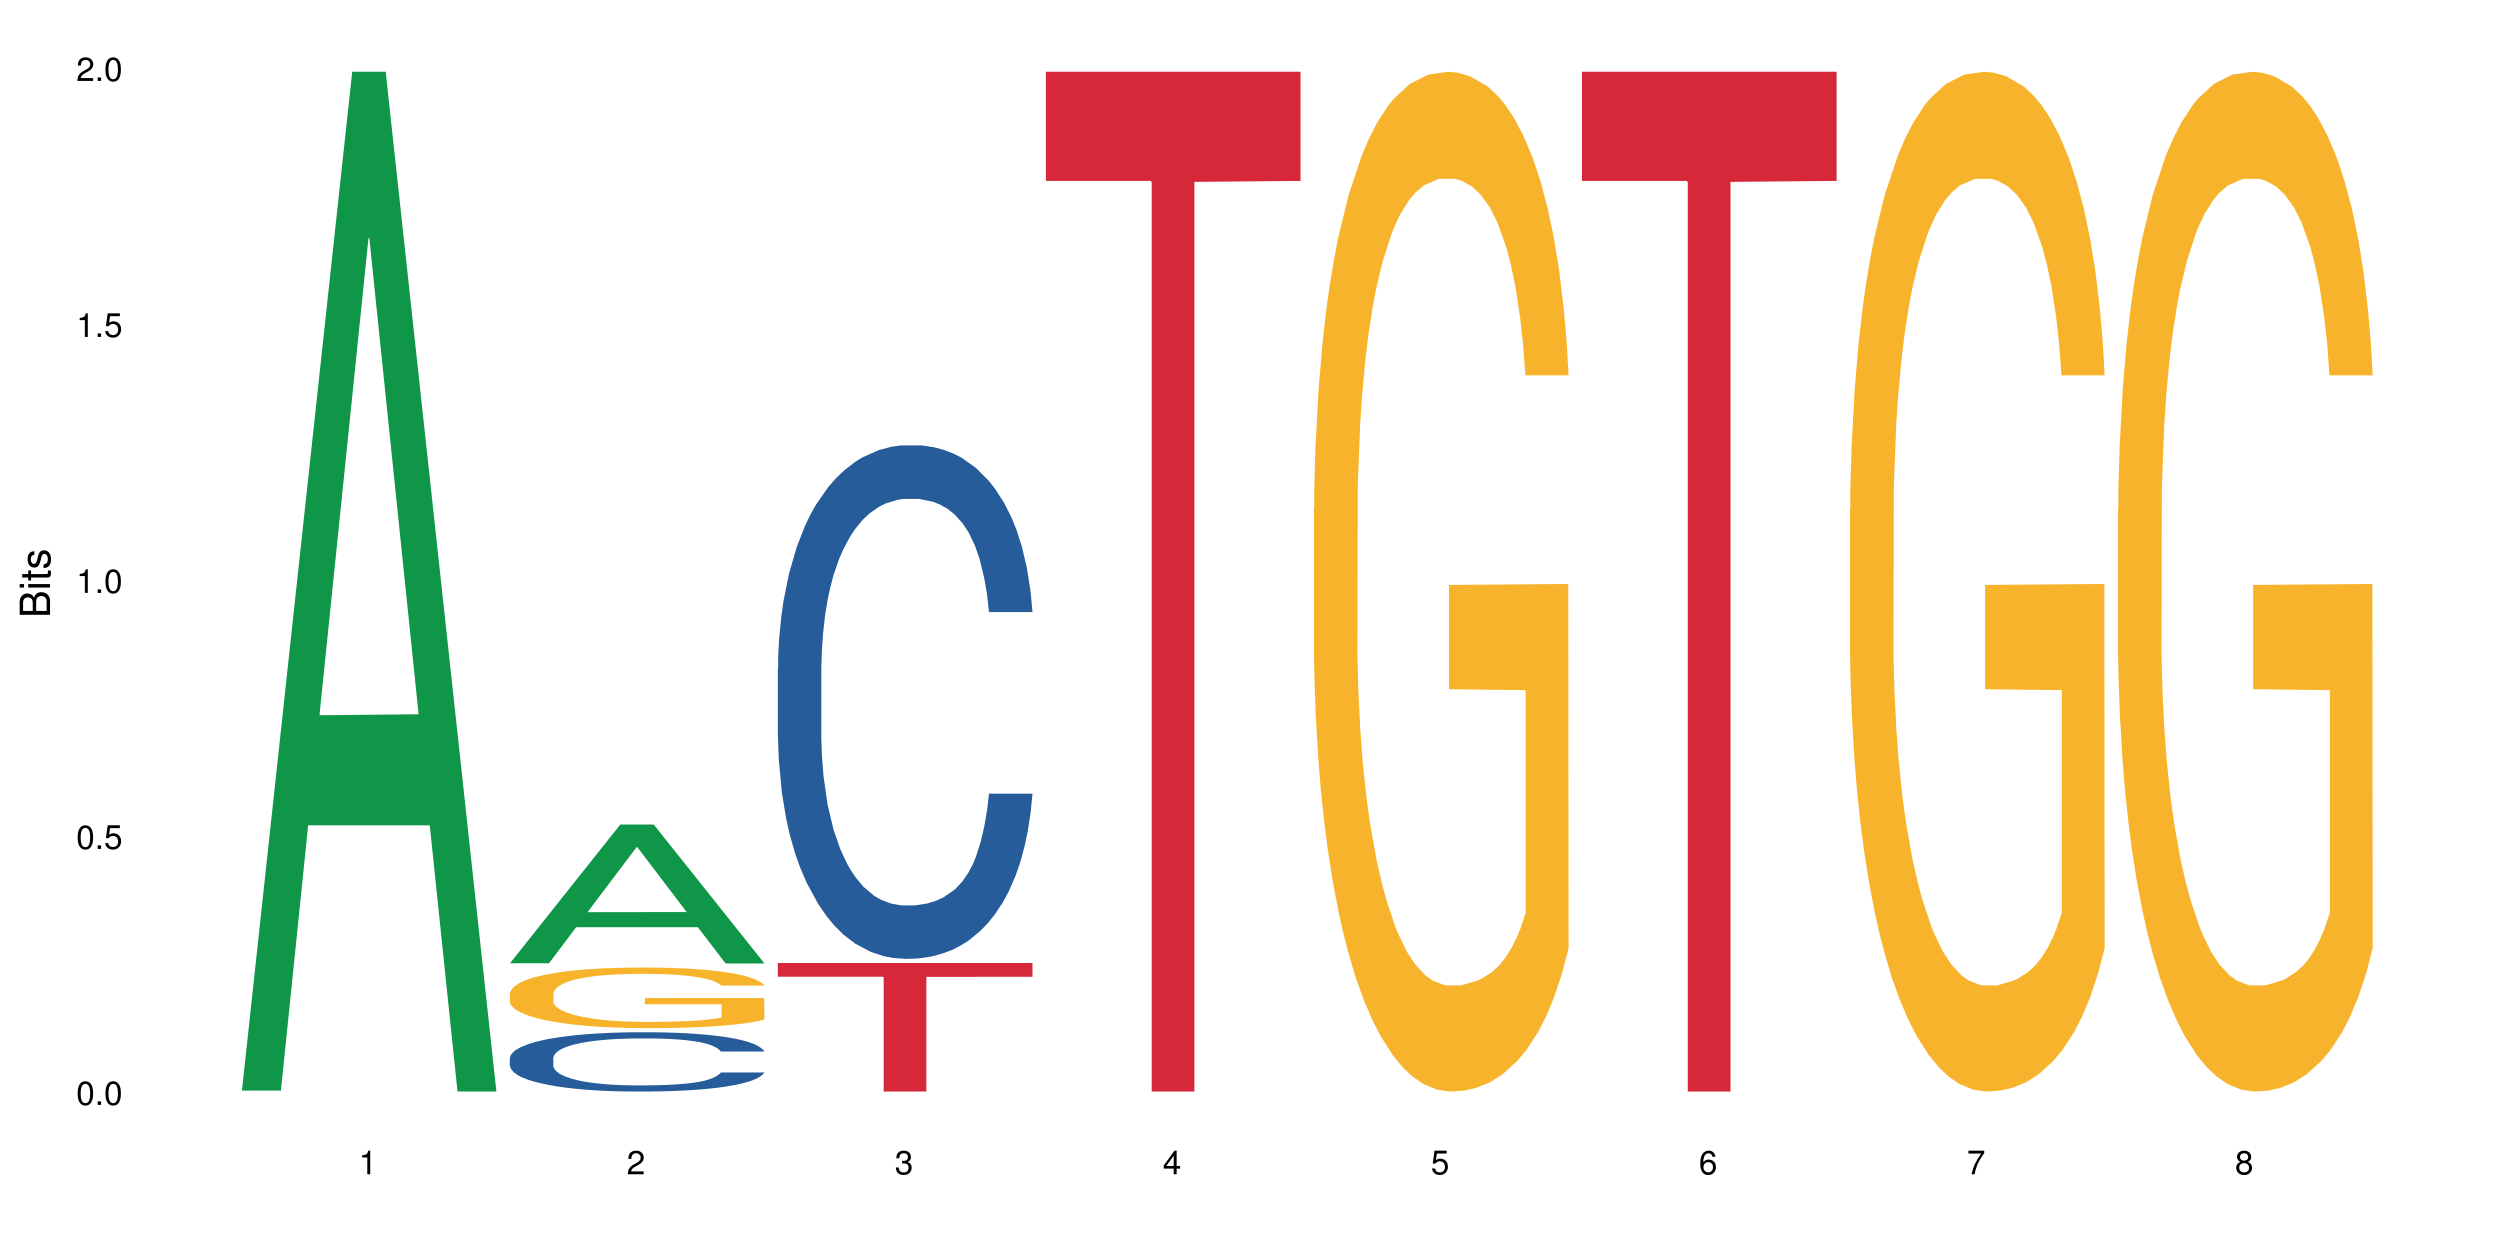 <?xml version="1.0" encoding="UTF-8"?>
<svg xmlns="http://www.w3.org/2000/svg" xmlns:xlink="http://www.w3.org/1999/xlink" width="720pt" height="360pt" viewBox="0 0 720 360" version="1.1">
<defs>
<g>
<symbol overflow="visible" id="glyph0-0">
<path style="stroke:none;" d=""/>
</symbol>
<symbol overflow="visible" id="glyph0-1">
<path style="stroke:none;" d="M 2.641 -6.797 C 2 -6.797 1.422 -6.531 1.078 -6.047 C 0.641 -5.453 0.406 -4.547 0.406 -3.297 C 0.406 -1 1.188 0.219 2.641 0.219 C 4.078 0.219 4.859 -1 4.859 -3.234 C 4.859 -4.562 4.656 -5.438 4.203 -6.047 C 3.844 -6.531 3.281 -6.797 2.641 -6.797 Z M 2.641 -6.047 C 3.547 -6.047 4 -5.125 4 -3.312 C 4 -1.375 3.562 -0.484 2.625 -0.484 C 1.734 -0.484 1.281 -1.422 1.281 -3.281 C 1.281 -5.141 1.734 -6.047 2.641 -6.047 Z M 2.641 -6.047 "/>
</symbol>
<symbol overflow="visible" id="glyph0-2">
<path style="stroke:none;" d="M 1.828 -1 L 0.828 -1 L 0.828 0 L 1.828 0 Z M 1.828 -1 "/>
</symbol>
<symbol overflow="visible" id="glyph0-3">
<path style="stroke:none;" d="M 4.562 -6.797 L 1.062 -6.797 L 0.547 -3.094 L 1.328 -3.094 C 1.719 -3.562 2.047 -3.734 2.578 -3.734 C 3.484 -3.734 4.062 -3.109 4.062 -2.094 C 4.062 -1.125 3.484 -0.531 2.578 -0.531 C 1.828 -0.531 1.375 -0.906 1.188 -1.672 L 0.328 -1.672 C 0.453 -1.109 0.547 -0.844 0.75 -0.594 C 1.125 -0.078 1.828 0.219 2.594 0.219 C 3.969 0.219 4.922 -0.781 4.922 -2.219 C 4.922 -3.562 4.031 -4.484 2.719 -4.484 C 2.25 -4.484 1.859 -4.359 1.469 -4.062 L 1.734 -5.969 L 4.562 -5.969 Z M 4.562 -6.797 "/>
</symbol>
<symbol overflow="visible" id="glyph0-4">
<path style="stroke:none;" d="M 2.484 -4.844 L 2.484 0 L 3.328 0 L 3.328 -6.797 L 2.766 -6.797 C 2.469 -5.75 2.281 -5.609 0.984 -5.453 L 0.984 -4.844 Z M 2.484 -4.844 "/>
</symbol>
<symbol overflow="visible" id="glyph0-5">
<path style="stroke:none;" d="M 4.859 -0.828 L 1.281 -0.828 C 1.359 -1.391 1.672 -1.75 2.5 -2.234 L 3.469 -2.75 C 4.406 -3.266 4.906 -3.969 4.906 -4.812 C 4.906 -5.375 4.672 -5.906 4.266 -6.266 C 3.859 -6.625 3.375 -6.797 2.719 -6.797 C 1.859 -6.797 1.219 -6.5 0.844 -5.922 C 0.609 -5.562 0.5 -5.125 0.484 -4.438 L 1.328 -4.438 C 1.359 -4.906 1.406 -5.188 1.531 -5.406 C 1.75 -5.812 2.188 -6.062 2.703 -6.062 C 3.469 -6.062 4.031 -5.516 4.031 -4.781 C 4.031 -4.25 3.719 -3.797 3.125 -3.438 L 2.234 -2.938 C 0.812 -2.141 0.406 -1.5 0.328 0 L 4.859 0 Z M 4.859 -0.828 "/>
</symbol>
<symbol overflow="visible" id="glyph0-6">
<path style="stroke:none;" d="M 2.125 -3.125 L 2.578 -3.125 C 3.516 -3.125 3.984 -2.703 3.984 -1.891 C 3.984 -1.031 3.469 -0.531 2.578 -0.531 C 1.656 -0.531 1.203 -0.984 1.156 -1.969 L 0.312 -1.969 C 0.344 -1.422 0.438 -1.078 0.609 -0.766 C 0.953 -0.109 1.625 0.219 2.547 0.219 C 3.953 0.219 4.859 -0.609 4.859 -1.906 C 4.859 -2.766 4.516 -3.25 3.703 -3.516 C 4.344 -3.766 4.656 -4.25 4.656 -4.938 C 4.656 -6.109 3.875 -6.797 2.578 -6.797 C 1.203 -6.797 0.484 -6.047 0.453 -4.609 L 1.297 -4.609 C 1.312 -5.016 1.344 -5.25 1.453 -5.453 C 1.641 -5.828 2.062 -6.062 2.594 -6.062 C 3.344 -6.062 3.797 -5.625 3.797 -4.906 C 3.797 -4.422 3.609 -4.141 3.25 -3.984 C 3.016 -3.891 2.719 -3.844 2.125 -3.844 Z M 2.125 -3.125 "/>
</symbol>
<symbol overflow="visible" id="glyph0-7">
<path style="stroke:none;" d="M 3.141 -1.625 L 3.141 0 L 3.984 0 L 3.984 -1.625 L 4.984 -1.625 L 4.984 -2.391 L 3.984 -2.391 L 3.984 -6.797 L 3.359 -6.797 L 0.266 -2.516 L 0.266 -1.625 Z M 3.141 -2.391 L 1 -2.391 L 3.141 -5.359 Z M 3.141 -2.391 "/>
</symbol>
<symbol overflow="visible" id="glyph0-8">
<path style="stroke:none;" d="M 4.781 -5.031 C 4.609 -6.141 3.891 -6.797 2.844 -6.797 C 2.094 -6.797 1.422 -6.438 1.031 -5.828 C 0.609 -5.172 0.406 -4.344 0.406 -3.094 C 0.406 -1.953 0.578 -1.234 0.984 -0.625 C 1.359 -0.078 1.953 0.219 2.703 0.219 C 3.984 0.219 4.922 -0.734 4.922 -2.078 C 4.922 -3.344 4.062 -4.234 2.844 -4.234 C 2.172 -4.234 1.641 -3.969 1.281 -3.469 C 1.281 -5.125 1.828 -6.047 2.797 -6.047 C 3.391 -6.047 3.797 -5.672 3.938 -5.031 Z M 2.734 -3.484 C 3.547 -3.484 4.062 -2.922 4.062 -2 C 4.062 -1.156 3.484 -0.531 2.703 -0.531 C 1.922 -0.531 1.328 -1.188 1.328 -2.047 C 1.328 -2.891 1.906 -3.484 2.734 -3.484 Z M 2.734 -3.484 "/>
</symbol>
<symbol overflow="visible" id="glyph0-9">
<path style="stroke:none;" d="M 4.984 -6.797 L 0.438 -6.797 L 0.438 -5.969 L 4.109 -5.969 C 2.5 -3.656 1.828 -2.234 1.328 0 L 2.219 0 C 2.594 -2.172 3.453 -4.047 4.984 -6.094 Z M 4.984 -6.797 "/>
</symbol>
<symbol overflow="visible" id="glyph0-10">
<path style="stroke:none;" d="M 3.75 -3.578 C 4.453 -4 4.688 -4.344 4.688 -4.984 C 4.688 -6.047 3.844 -6.797 2.641 -6.797 C 1.438 -6.797 0.594 -6.047 0.594 -4.984 C 0.594 -4.359 0.828 -4.016 1.516 -3.578 C 0.734 -3.203 0.359 -2.641 0.359 -1.891 C 0.359 -0.641 1.297 0.219 2.641 0.219 C 3.984 0.219 4.922 -0.641 4.922 -1.875 C 4.922 -2.641 4.531 -3.203 3.75 -3.578 Z M 2.641 -6.047 C 3.359 -6.047 3.812 -5.625 3.812 -4.969 C 3.812 -4.344 3.344 -3.922 2.641 -3.922 C 1.922 -3.922 1.453 -4.344 1.453 -4.984 C 1.453 -5.625 1.922 -6.047 2.641 -6.047 Z M 2.641 -3.203 C 3.484 -3.203 4.062 -2.672 4.062 -1.875 C 4.062 -1.062 3.484 -0.531 2.625 -0.531 C 1.797 -0.531 1.219 -1.078 1.219 -1.875 C 1.219 -2.672 1.797 -3.203 2.641 -3.203 Z M 2.641 -3.203 "/>
</symbol>
<symbol overflow="visible" id="glyph1-0">
<path style="stroke:none;" d=""/>
</symbol>
<symbol overflow="visible" id="glyph1-1">
<path style="stroke:none;" d="M 0 -0.953 L 0 -4.891 C 0 -5.719 -0.234 -6.344 -0.734 -6.797 C -1.188 -7.234 -1.812 -7.469 -2.5 -7.469 C -3.547 -7.469 -4.188 -7 -4.625 -5.875 C -4.984 -6.672 -5.641 -7.094 -6.531 -7.094 C -7.156 -7.094 -7.734 -6.859 -8.141 -6.391 C -8.562 -5.938 -8.75 -5.344 -8.75 -4.5 L -8.75 -0.953 Z M -4.984 -2.062 L -7.766 -2.062 L -7.766 -4.219 C -7.766 -4.844 -7.688 -5.203 -7.453 -5.5 C -7.219 -5.812 -6.859 -5.969 -6.375 -5.969 C -5.906 -5.969 -5.531 -5.812 -5.297 -5.5 C -5.062 -5.203 -4.984 -4.844 -4.984 -4.219 Z M -0.984 -2.062 L -4 -2.062 L -4 -4.781 C -4 -5.328 -3.859 -5.688 -3.578 -5.953 C -3.297 -6.219 -2.922 -6.359 -2.484 -6.359 C -2.062 -6.359 -1.688 -6.219 -1.406 -5.953 C -1.109 -5.688 -0.984 -5.328 -0.984 -4.781 Z M -0.984 -2.062 "/>
</symbol>
<symbol overflow="visible" id="glyph1-2">
<path style="stroke:none;" d="M -6.281 -1.797 L -6.281 -0.797 L 0 -0.797 L 0 -1.797 Z M -8.75 -1.797 L -8.75 -0.797 L -7.484 -0.797 L -7.484 -1.797 Z M -8.75 -1.797 "/>
</symbol>
<symbol overflow="visible" id="glyph1-3">
<path style="stroke:none;" d="M -6.281 -3.047 L -6.281 -2.016 L -8.016 -2.016 L -8.016 -1.016 L -6.281 -1.016 L -6.281 -0.172 L -5.469 -0.172 L -5.469 -1.016 L -0.719 -1.016 C -0.078 -1.016 0.281 -1.453 0.281 -2.234 C 0.281 -2.469 0.25 -2.719 0.188 -3.047 L -0.641 -3.047 C -0.609 -2.922 -0.594 -2.766 -0.594 -2.562 C -0.594 -2.141 -0.719 -2.016 -1.156 -2.016 L -5.469 -2.016 L -5.469 -3.047 Z M -6.281 -3.047 "/>
</symbol>
<symbol overflow="visible" id="glyph1-4">
<path style="stroke:none;" d="M -4.531 -5.25 C -5.766 -5.25 -6.469 -4.422 -6.469 -2.969 C -6.469 -1.516 -5.719 -0.562 -4.547 -0.562 C -3.562 -0.562 -3.094 -1.062 -2.734 -2.562 L -2.516 -3.484 C -2.344 -4.188 -2.094 -4.469 -1.625 -4.469 C -1.047 -4.469 -0.641 -3.875 -0.641 -3 C -0.641 -2.453 -0.797 -2 -1.062 -1.75 C -1.25 -1.594 -1.422 -1.531 -1.875 -1.469 L -1.875 -0.406 C -0.422 -0.453 0.281 -1.266 0.281 -2.922 C 0.281 -4.5 -0.5 -5.516 -1.719 -5.516 C -2.656 -5.516 -3.172 -4.984 -3.469 -3.734 L -3.703 -2.766 C -3.891 -1.953 -4.156 -1.609 -4.594 -1.609 C -5.172 -1.609 -5.547 -2.125 -5.547 -2.938 C -5.547 -3.75 -5.203 -4.172 -4.531 -4.203 Z M -4.531 -5.25 "/>
</symbol>
</g>
</defs>
<g id="surface16652">
<rect x="0" y="0" width="720" height="360" style="fill:rgb(100%,100%,100%);fill-opacity:1;stroke:none;"/>
<path style=" stroke:none;fill-rule:nonzero;fill:rgb(6.275%,58.824%,28.235%);fill-opacity:1;" d="M 69.629 314.094 L 69.707 313.82 L 101.441 20.664 L 111.078 20.664 L 142.965 314.371 L 131.762 314.371 L 123.77 237.703 L 88.746 237.703 L 80.91 314.094 L 69.629 314.094 L 92.117 205.988 L 120.559 205.711 L 106.375 68.648 L 106.219 68.375 L 106.062 69.199 L 92.039 205.711 L 92.117 205.988 Z M 69.629 314.094 "/>
<path style=" stroke:none;fill-rule:nonzero;fill:rgb(6.275%,58.824%,28.235%);fill-opacity:1;" d="M 146.824 277.43 L 146.902 277.391 L 178.637 237.469 L 188.273 237.469 L 220.16 277.469 L 208.957 277.469 L 200.965 267.027 L 165.941 267.027 L 158.109 277.43 L 146.824 277.43 L 169.312 262.707 L 197.754 262.668 L 183.57 244.004 L 183.414 243.969 L 183.258 244.078 L 169.234 262.668 L 169.312 262.707 Z M 146.824 277.43 "/>
<path style=" stroke:none;fill-rule:nonzero;fill:rgb(14.51%,36.078%,60%);fill-opacity:1;" d="M 146.824 304.723 L 146.914 304.707 L 146.914 304.332 L 147.184 303.738 L 147.809 302.992 L 148.434 302.477 L 150.043 301.555 L 152.281 300.664 L 154.605 299.977 L 156.305 299.57 L 157.824 299.258 L 161.312 298.684 L 163.551 298.387 L 165.965 298.121 L 168.914 297.855 L 171.062 297.699 L 175.891 297.449 L 179.469 297.34 L 182.242 297.293 L 188.234 297.293 L 191.812 297.355 L 194.406 297.434 L 197.266 297.559 L 199.68 297.699 L 203.883 298.043 L 207.641 298.48 L 209.34 298.73 L 212.023 299.211 L 214.078 299.68 L 215.512 300.086 L 217.121 300.664 L 218.551 301.367 L 219.625 302.164 L 220.16 302.836 L 207.641 302.836 L 207.016 302.211 L 206.301 301.727 L 204.957 301.086 L 203.617 300.633 L 201.738 300.18 L 200.039 299.883 L 197.715 299.586 L 195.656 299.398 L 193.512 299.258 L 191.453 299.164 L 187.52 299.07 L 182.957 299.07 L 181.258 299.102 L 177.77 299.227 L 175.891 299.336 L 173.207 299.555 L 171.332 299.758 L 169.094 300.07 L 167.574 300.336 L 165.695 300.742 L 164.355 301.102 L 162.836 301.617 L 161.941 302.008 L 161.137 302.445 L 160.418 302.961 L 159.883 303.504 L 159.523 304.082 L 159.348 304.645 L 159.348 307.066 L 159.523 307.625 L 159.973 308.281 L 161.137 309.234 L 162.836 310.062 L 164.801 310.719 L 166.68 311.188 L 167.754 311.406 L 169.184 311.656 L 171.418 311.965 L 174.641 312.277 L 176.516 312.402 L 179.379 312.527 L 182.332 312.59 L 186.266 312.59 L 189.754 312.527 L 192.078 312.449 L 194.492 312.324 L 197.805 312.059 L 199.859 311.809 L 201.648 311.516 L 202.988 311.219 L 203.883 310.969 L 205.227 310.484 L 206.301 309.953 L 207.105 309.406 L 207.641 308.875 L 220.16 308.875 L 219.625 309.5 L 218.82 310.109 L 218.016 310.562 L 216.762 311.109 L 215.332 311.594 L 213.273 312.137 L 211.574 312.496 L 209.34 312.887 L 207.281 313.184 L 205.047 313.449 L 201.738 313.762 L 199.59 313.918 L 197.266 314.059 L 194.492 314.184 L 191.004 314.293 L 187.25 314.355 L 183.762 314.371 L 180.004 314.34 L 177.234 314.277 L 173.566 314.137 L 169.004 313.855 L 165.695 313.559 L 163.102 313.262 L 160.867 312.949 L 158.363 312.527 L 155.145 311.84 L 153.176 311.312 L 151.832 310.875 L 150.312 310.266 L 149.238 309.719 L 147.988 308.844 L 147.094 307.734 L 146.824 306.879 Z M 146.824 304.723 "/>
<path style=" stroke:none;fill-rule:nonzero;fill:rgb(96.863%,70.196%,16.863%);fill-opacity:1;" d="M 146.824 286.129 L 146.914 286.113 L 146.914 285.793 L 147.273 285.074 L 148.168 284.086 L 149.328 283.273 L 150.582 282.633 L 151.387 282.301 L 152.727 281.82 L 153.891 281.469 L 156.844 280.754 L 160.598 280.082 L 162.656 279.797 L 164.98 279.523 L 168.289 279.219 L 169.809 279.109 L 174.461 278.855 L 179.738 278.695 L 185.551 278.645 L 188.234 278.664 L 191.898 278.727 L 196.91 278.902 L 199.77 279.062 L 202.008 279.219 L 204.332 279.43 L 207.195 279.746 L 209.875 280.129 L 212.023 280.512 L 214.168 280.992 L 215.957 281.5 L 217.477 282.059 L 218.82 282.73 L 219.625 283.289 L 220.16 283.848 L 207.73 283.848 L 207.016 283.289 L 206.211 282.859 L 204.867 282.332 L 203.527 281.949 L 202.184 281.645 L 199.68 281.23 L 197.535 280.977 L 194.852 280.754 L 192.258 280.609 L 189.305 280.512 L 187.52 280.48 L 182.777 280.48 L 178.484 280.594 L 175.98 280.719 L 174.191 280.848 L 171.688 281.086 L 170.168 281.277 L 169.273 281.406 L 166.59 281.902 L 164.801 282.348 L 163.816 282.648 L 162.566 283.129 L 161.672 283.559 L 160.688 284.199 L 160.152 284.676 L 159.434 285.762 L 159.348 288.633 L 159.613 289.238 L 160.152 289.891 L 160.867 290.465 L 161.941 291.074 L 163.012 291.535 L 164.891 292.156 L 166.5 292.57 L 167.754 292.844 L 170.168 293.273 L 171.152 293.418 L 173.477 293.703 L 175.891 293.926 L 178.844 294.117 L 181.078 294.215 L 184.656 294.293 L 189.219 294.293 L 194.582 294.199 L 197.98 294.07 L 200.309 293.945 L 201.828 293.832 L 203.707 293.656 L 205.047 293.496 L 206.301 293.32 L 207.82 293.051 L 207.82 289.238 L 185.73 289.223 L 185.73 287.438 L 220.07 287.418 L 220.16 293.656 L 218.285 294.086 L 215.957 294.5 L 213.723 294.82 L 211.398 295.094 L 208.086 295.395 L 205.406 295.586 L 201.289 295.809 L 197.535 295.953 L 193.598 296.051 L 190.113 296.098 L 185.996 296.113 L 182.332 296.082 L 178.395 295.984 L 175.266 295.859 L 172.402 295.699 L 169.543 295.492 L 165.965 295.156 L 163.641 294.883 L 161.223 294.551 L 158.809 294.152 L 156.664 293.719 L 155.23 293.387 L 153.801 293.004 L 152.281 292.523 L 150.852 291.98 L 149.777 291.488 L 148.793 290.93 L 148.078 290.402 L 147.363 289.684 L 147.004 289.109 L 146.824 288.617 Z M 146.824 286.129 "/>
<path style=" stroke:none;fill-rule:nonzero;fill:rgb(14.51%,36.078%,60%);fill-opacity:1;" d="M 224.02 192.625 L 224.109 192.488 L 224.109 189.242 L 224.379 184.105 L 225.004 177.617 L 225.633 173.156 L 227.242 165.18 L 229.477 157.477 L 231.801 151.527 L 233.5 148.012 L 235.023 145.309 L 238.508 140.309 L 240.746 137.738 L 243.16 135.441 L 246.113 133.141 L 248.258 131.789 L 253.086 129.629 L 256.664 128.68 L 259.438 128.277 L 265.43 128.277 L 269.008 128.816 L 271.602 129.492 L 274.461 130.574 L 276.875 131.789 L 281.082 134.766 L 284.836 138.551 L 286.535 140.711 L 289.219 144.902 L 291.277 148.957 L 292.707 152.473 L 294.316 157.477 L 295.746 163.559 L 296.82 170.453 L 297.355 176.266 L 284.836 176.266 L 284.211 170.859 L 283.496 166.668 L 282.152 161.125 L 280.812 157.203 L 278.934 153.285 L 277.234 150.715 L 274.91 148.148 L 272.852 146.527 L 270.707 145.309 L 268.648 144.496 L 264.715 143.688 L 260.152 143.688 L 258.453 143.957 L 254.965 145.039 L 253.086 145.984 L 250.406 147.879 L 248.527 149.633 L 246.289 152.34 L 244.77 154.637 L 242.891 158.152 L 241.551 161.262 L 240.031 165.723 L 239.137 169.102 L 238.332 172.887 L 237.613 177.348 L 237.078 182.078 L 236.723 187.082 L 236.543 191.945 L 236.543 212.902 L 236.723 217.766 L 237.168 223.445 L 238.332 231.691 L 240.031 238.855 L 241.996 244.535 L 243.875 248.59 L 244.949 250.48 L 246.379 252.645 L 248.617 255.348 L 251.836 258.051 L 253.715 259.133 L 256.574 260.215 L 259.527 260.754 L 263.461 260.754 L 266.949 260.215 L 269.273 259.539 L 271.691 258.457 L 275 256.16 L 277.055 253.996 L 278.844 251.43 L 280.188 248.859 L 281.082 246.695 L 282.422 242.508 L 283.496 237.91 L 284.301 233.18 L 284.836 228.582 L 297.355 228.582 L 296.82 233.988 L 296.016 239.262 L 295.211 243.184 L 293.957 247.914 L 292.527 252.105 L 290.473 256.836 L 288.773 259.945 L 286.535 263.324 L 284.48 265.895 L 282.242 268.191 L 278.934 270.895 L 276.789 272.246 L 274.461 273.465 L 271.691 274.543 L 268.203 275.492 L 264.445 276.031 L 260.957 276.168 L 257.203 275.895 L 254.43 275.355 L 250.762 274.141 L 246.199 271.707 L 242.891 269.137 L 240.297 266.57 L 238.062 263.863 L 235.559 260.215 L 232.34 254.266 L 230.371 249.672 L 229.031 245.887 L 227.508 240.613 L 226.438 235.883 L 225.184 228.312 L 224.289 218.715 L 224.02 211.277 Z M 224.02 192.625 "/>
<path style=" stroke:none;fill-rule:nonzero;fill:rgb(83.922%,15.686%,22.353%);fill-opacity:1;" d="M 224.02 277.348 L 297.355 277.348 L 297.355 281.309 L 266.793 281.344 L 266.793 314.371 L 254.496 314.371 L 254.496 281.379 L 254.316 281.309 L 224.02 281.309 Z M 224.02 277.348 "/>
<path style=" stroke:none;fill-rule:nonzero;fill:rgb(83.922%,15.686%,22.353%);fill-opacity:1;" d="M 301.219 20.664 L 374.555 20.664 L 374.555 52.102 L 343.988 52.379 L 343.988 314.371 L 331.691 314.371 L 331.691 52.652 L 331.516 52.102 L 301.219 52.102 Z M 301.219 20.664 "/>
<path style=" stroke:none;fill-rule:nonzero;fill:rgb(96.863%,70.196%,16.863%);fill-opacity:1;" d="M 378.414 146.461 L 378.504 146.191 L 378.504 140.828 L 378.859 128.758 L 379.754 112.129 L 380.918 98.449 L 382.168 87.719 L 382.973 82.086 L 384.316 74.039 L 385.477 68.141 L 388.43 56.07 L 392.188 44.805 L 394.242 39.977 L 396.566 35.414 L 399.879 30.32 L 401.398 28.441 L 406.047 24.148 L 411.324 21.469 L 417.137 20.664 L 419.82 20.93 L 423.488 22.004 L 428.496 24.953 L 431.359 27.637 L 433.594 30.32 L 435.918 33.805 L 438.781 39.172 L 441.465 45.609 L 443.609 52.047 L 445.758 60.094 L 447.547 68.676 L 449.066 78.062 L 450.406 89.328 L 451.211 98.715 L 451.75 108.105 L 439.316 108.105 L 438.602 98.715 L 437.797 91.477 L 436.457 82.625 L 435.113 76.188 L 433.773 71.09 L 431.27 64.117 L 429.121 59.824 L 426.438 56.07 L 423.848 53.656 L 420.895 52.047 L 419.105 51.508 L 414.367 51.508 L 410.074 53.387 L 407.57 55.531 L 405.781 57.68 L 403.277 61.703 L 401.754 64.922 L 400.859 67.066 L 398.18 75.383 L 396.391 82.891 L 395.406 87.988 L 394.152 96.035 L 393.258 103.277 L 392.277 114.004 L 391.738 122.051 L 391.023 140.293 L 390.934 188.574 L 391.203 198.766 L 391.738 209.762 L 392.453 219.418 L 393.527 229.609 L 394.602 237.391 L 396.48 247.852 L 398.09 254.824 L 399.34 259.383 L 401.754 266.625 L 402.738 269.039 L 405.066 273.867 L 407.48 277.625 L 410.43 280.844 L 412.668 282.453 L 416.242 283.793 L 420.805 283.793 L 426.172 282.184 L 429.57 280.039 L 431.895 277.891 L 433.414 276.016 L 435.293 273.062 L 436.637 270.383 L 437.887 267.43 L 439.406 262.871 L 439.406 198.766 L 417.316 198.496 L 417.316 168.457 L 451.66 168.188 L 451.75 273.062 L 449.871 280.305 L 447.547 287.281 L 445.309 292.645 L 442.984 297.203 L 439.676 302.301 L 436.992 305.52 L 432.879 309.273 L 429.121 311.688 L 425.188 313.297 L 421.699 314.102 L 417.586 314.371 L 413.918 313.836 L 409.984 312.227 L 406.852 310.078 L 403.992 307.398 L 401.129 303.91 L 397.551 298.277 L 395.227 293.719 L 392.812 288.086 L 390.398 281.379 L 388.25 274.137 L 386.82 268.504 L 385.391 262.066 L 383.867 254.02 L 382.438 244.898 L 381.363 236.586 L 380.379 227.195 L 379.664 218.344 L 378.949 206.277 L 378.594 196.621 L 378.414 188.305 Z M 378.414 146.461 "/>
<path style=" stroke:none;fill-rule:nonzero;fill:rgb(83.922%,15.686%,22.353%);fill-opacity:1;" d="M 455.609 20.664 L 528.945 20.664 L 528.945 52.102 L 498.383 52.379 L 498.383 314.371 L 486.086 314.371 L 486.086 52.652 L 485.906 52.102 L 455.609 52.102 Z M 455.609 20.664 "/>
<path style=" stroke:none;fill-rule:nonzero;fill:rgb(96.863%,70.196%,16.863%);fill-opacity:1;" d="M 532.805 146.461 L 532.895 146.191 L 532.895 140.828 L 533.254 128.758 L 534.145 112.129 L 535.309 98.449 L 536.562 87.719 L 537.367 82.086 L 538.707 74.039 L 539.871 68.141 L 542.82 56.07 L 546.578 44.805 L 548.637 39.977 L 550.961 35.414 L 554.27 30.32 L 555.789 28.441 L 560.441 24.148 L 565.715 21.469 L 571.531 20.664 L 574.215 20.93 L 577.879 22.004 L 582.887 24.953 L 585.75 27.637 L 587.984 30.32 L 590.312 33.805 L 593.172 39.172 L 595.855 45.609 L 598.004 52.047 L 600.148 60.094 L 601.938 68.676 L 603.457 78.062 L 604.801 89.328 L 605.605 98.715 L 606.141 108.105 L 593.711 108.105 L 592.996 98.715 L 592.188 91.477 L 590.848 82.625 L 589.508 76.188 L 588.164 71.09 L 585.66 64.117 L 583.516 59.824 L 580.832 56.07 L 578.238 53.656 L 575.285 52.047 L 573.496 51.508 L 568.758 51.508 L 564.465 53.387 L 561.961 55.531 L 560.172 57.68 L 557.668 61.703 L 556.148 64.922 L 555.254 67.066 L 552.57 75.383 L 550.781 82.891 L 549.797 87.988 L 548.547 96.035 L 547.652 103.277 L 546.668 114.004 L 546.129 122.051 L 545.414 140.293 L 545.324 188.574 L 545.594 198.766 L 546.129 209.762 L 546.848 219.418 L 547.918 229.609 L 548.992 237.391 L 550.871 247.852 L 552.48 254.824 L 553.734 259.383 L 556.148 266.625 L 557.133 269.039 L 559.457 273.867 L 561.871 277.625 L 564.824 280.844 L 567.059 282.453 L 570.637 283.793 L 575.195 283.793 L 580.562 282.184 L 583.961 280.039 L 586.285 277.891 L 587.809 276.016 L 589.684 273.062 L 591.027 270.383 L 592.277 267.43 L 593.801 262.871 L 593.801 198.766 L 571.707 198.496 L 571.707 168.457 L 606.051 168.188 L 606.141 273.062 L 604.262 280.305 L 601.938 287.281 L 599.703 292.645 L 597.375 297.203 L 594.066 302.301 L 591.383 305.52 L 587.27 309.273 L 583.516 311.688 L 579.578 313.297 L 576.09 314.102 L 571.977 314.371 L 568.309 313.836 L 564.375 312.227 L 561.246 310.078 L 558.383 307.398 L 555.52 303.91 L 551.945 298.277 L 549.617 293.719 L 547.203 288.086 L 544.789 281.379 L 542.645 274.137 L 541.211 268.504 L 539.781 262.066 L 538.262 254.02 L 536.828 244.898 L 535.758 236.586 L 534.773 227.195 L 534.059 218.344 L 533.34 206.277 L 532.984 196.621 L 532.805 188.305 Z M 532.805 146.461 "/>
<path style=" stroke:none;fill-rule:nonzero;fill:rgb(96.863%,70.196%,16.863%);fill-opacity:1;" d="M 610 146.461 L 610.09 146.191 L 610.09 140.828 L 610.449 128.758 L 611.344 112.129 L 612.504 98.449 L 613.758 87.719 L 614.562 82.086 L 615.902 74.039 L 617.066 68.141 L 620.016 56.07 L 623.773 44.805 L 625.832 39.977 L 628.156 35.414 L 631.465 30.32 L 632.984 28.441 L 637.637 24.148 L 642.914 21.469 L 648.727 20.664 L 651.41 20.93 L 655.074 22.004 L 660.086 24.953 L 662.945 27.637 L 665.184 30.32 L 667.508 33.805 L 670.367 39.172 L 673.051 45.609 L 675.199 52.047 L 677.344 60.094 L 679.133 68.676 L 680.652 78.062 L 681.996 89.328 L 682.801 98.715 L 683.336 108.105 L 670.906 108.105 L 670.191 98.715 L 669.387 91.477 L 668.043 82.625 L 666.703 76.188 L 665.359 71.09 L 662.855 64.117 L 660.711 59.824 L 658.027 56.07 L 655.434 53.656 L 652.48 52.047 L 650.695 51.508 L 645.953 51.508 L 641.66 53.387 L 639.156 55.531 L 637.367 57.68 L 634.863 61.703 L 633.344 64.922 L 632.449 67.066 L 629.766 75.383 L 627.977 82.891 L 626.992 87.988 L 625.742 96.035 L 624.848 103.277 L 623.863 114.004 L 623.328 122.051 L 622.609 140.293 L 622.523 188.574 L 622.789 198.766 L 623.328 209.762 L 624.043 219.418 L 625.117 229.609 L 626.188 237.391 L 628.066 247.852 L 629.676 254.824 L 630.93 259.383 L 633.344 266.625 L 634.328 269.039 L 636.652 273.867 L 639.066 277.625 L 642.02 280.844 L 644.254 282.453 L 647.832 283.793 L 652.395 283.793 L 657.758 282.184 L 661.156 280.039 L 663.484 277.891 L 665.004 276.016 L 666.883 273.062 L 668.223 270.383 L 669.477 267.43 L 670.996 262.871 L 670.996 198.766 L 648.906 198.496 L 648.906 168.457 L 683.246 168.188 L 683.336 273.062 L 681.457 280.305 L 679.133 287.281 L 676.898 292.645 L 674.574 297.203 L 671.262 302.301 L 668.582 305.52 L 664.465 309.273 L 660.711 311.688 L 656.773 313.297 L 653.285 314.102 L 649.172 314.371 L 645.508 313.836 L 641.57 312.227 L 638.441 310.078 L 635.578 307.398 L 632.719 303.91 L 629.141 298.277 L 626.816 293.719 L 624.398 288.086 L 621.984 281.379 L 619.84 274.137 L 618.406 268.504 L 616.977 262.066 L 615.457 254.02 L 614.027 244.898 L 612.953 236.586 L 611.969 227.195 L 611.254 218.344 L 610.539 206.277 L 610.18 196.621 L 610 188.305 Z M 610 146.461 "/>
<g style="fill:rgb(0%,0%,0%);fill-opacity:1;">
  <use xlink:href="#glyph0-1" x="21.957" y="318.198"/>
  <use xlink:href="#glyph0-2" x="27.291" y="318.198"/>
  <use xlink:href="#glyph0-1" x="29.958" y="318.198"/>
</g>
<g style="fill:rgb(0%,0%,0%);fill-opacity:1;">
  <use xlink:href="#glyph0-1" x="21.957" y="244.476"/>
  <use xlink:href="#glyph0-2" x="27.291" y="244.476"/>
  <use xlink:href="#glyph0-3" x="29.958" y="244.476"/>
</g>
<g style="fill:rgb(0%,0%,0%);fill-opacity:1;">
  <use xlink:href="#glyph0-4" x="21.957" y="170.753"/>
  <use xlink:href="#glyph0-2" x="27.291" y="170.753"/>
  <use xlink:href="#glyph0-1" x="29.958" y="170.753"/>
</g>
<g style="fill:rgb(0%,0%,0%);fill-opacity:1;">
  <use xlink:href="#glyph0-4" x="21.957" y="97.034"/>
  <use xlink:href="#glyph0-2" x="27.291" y="97.034"/>
  <use xlink:href="#glyph0-3" x="29.958" y="97.034"/>
</g>
<g style="fill:rgb(0%,0%,0%);fill-opacity:1;">
  <use xlink:href="#glyph0-5" x="21.957" y="23.312"/>
  <use xlink:href="#glyph0-2" x="27.291" y="23.312"/>
  <use xlink:href="#glyph0-1" x="29.958" y="23.312"/>
</g>
<g style="fill:rgb(0%,0%,0%);fill-opacity:1;">
  <use xlink:href="#glyph0-4" x="103.297" y="338.19"/>
</g>
<g style="fill:rgb(0%,0%,0%);fill-opacity:1;">
  <use xlink:href="#glyph0-5" x="180.492" y="338.19"/>
</g>
<g style="fill:rgb(0%,0%,0%);fill-opacity:1;">
  <use xlink:href="#glyph0-6" x="257.688" y="338.19"/>
</g>
<g style="fill:rgb(0%,0%,0%);fill-opacity:1;">
  <use xlink:href="#glyph0-7" x="334.887" y="338.19"/>
</g>
<g style="fill:rgb(0%,0%,0%);fill-opacity:1;">
  <use xlink:href="#glyph0-3" x="412.082" y="338.19"/>
</g>
<g style="fill:rgb(0%,0%,0%);fill-opacity:1;">
  <use xlink:href="#glyph0-8" x="489.277" y="338.19"/>
</g>
<g style="fill:rgb(0%,0%,0%);fill-opacity:1;">
  <use xlink:href="#glyph0-9" x="566.473" y="338.19"/>
</g>
<g style="fill:rgb(0%,0%,0%);fill-opacity:1;">
  <use xlink:href="#glyph0-10" x="643.668" y="338.19"/>
</g>
<g style="fill:rgb(0%,0%,0%);fill-opacity:1;">
  <use xlink:href="#glyph1-1" x="14.412" y="178.016"/>
  <use xlink:href="#glyph1-2" x="14.412" y="170.012"/>
  <use xlink:href="#glyph1-3" x="14.412" y="167.348"/>
  <use xlink:href="#glyph1-4" x="14.412" y="164.012"/>
</g>
</g>
</svg>
